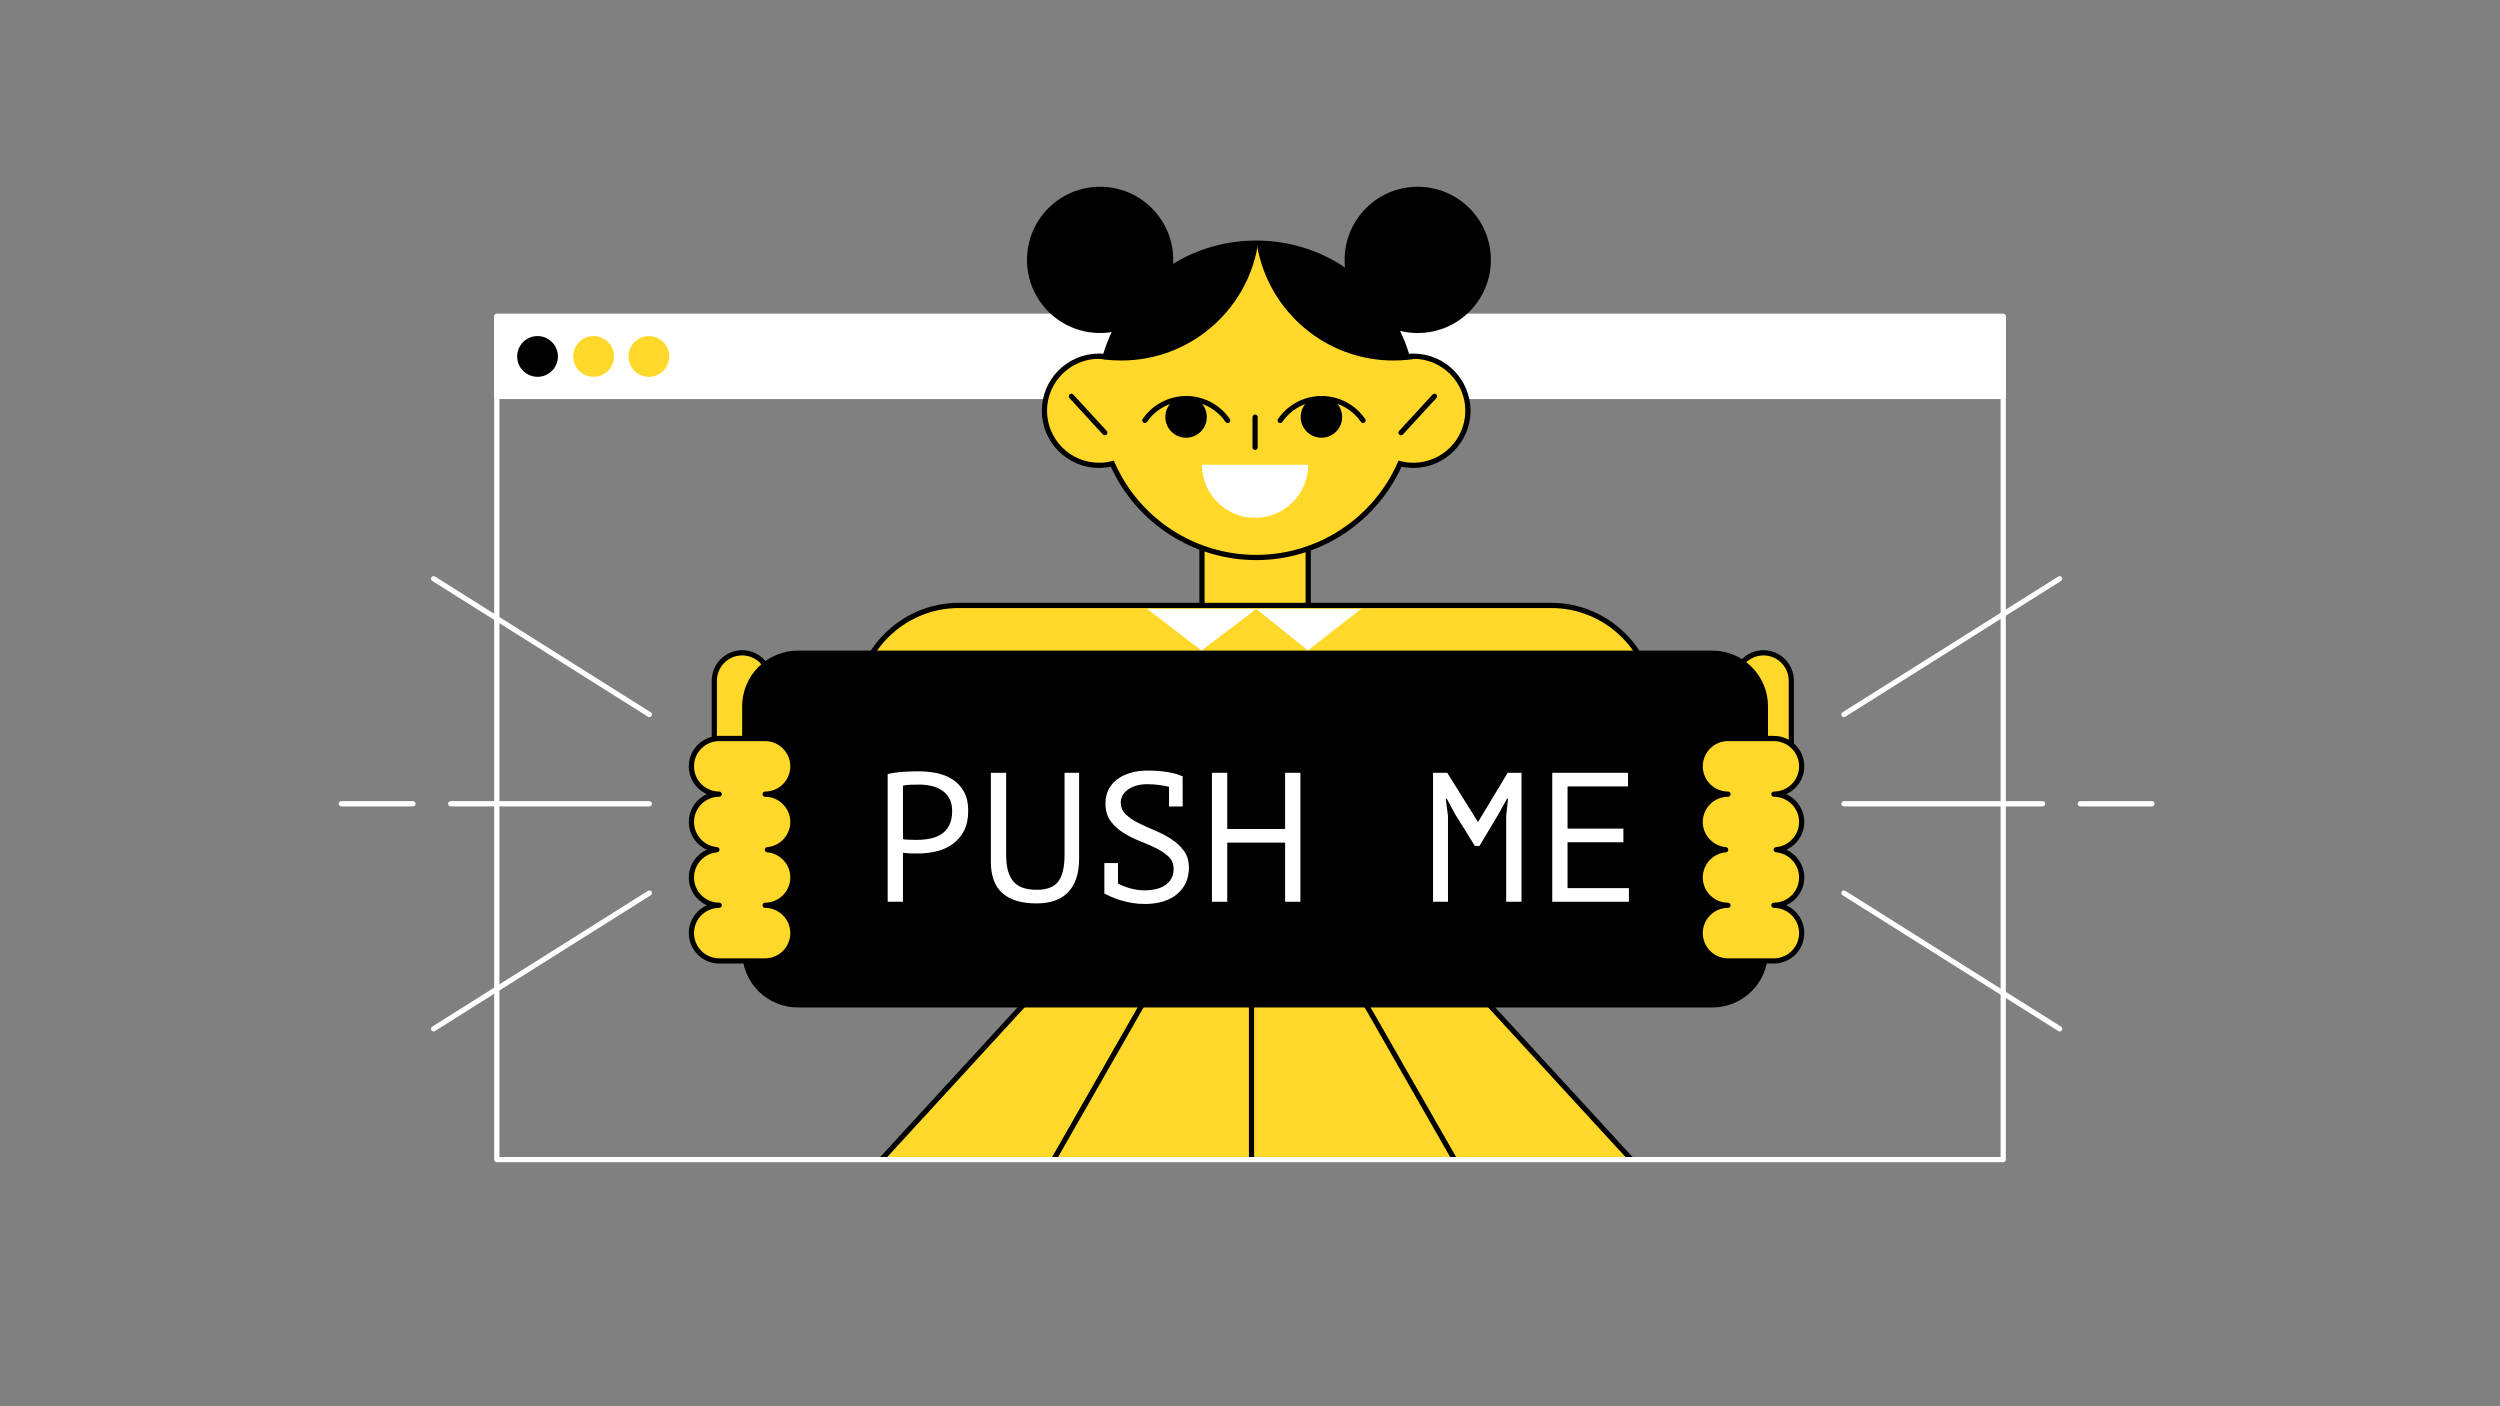 <?xml version="1.0" encoding="utf-8"?>
<!-- Generator: Adobe Illustrator 16.0.0, SVG Export Plug-In . SVG Version: 6.00 Build 0)  -->
<!DOCTYPE svg PUBLIC "-//W3C//DTD SVG 1.1//EN" "http://www.w3.org/Graphics/SVG/1.1/DTD/svg11.dtd">
<svg version="1.1" id="Layer_1" xmlns="http://www.w3.org/2000/svg" xmlns:xlink="http://www.w3.org/1999/xlink" x="0px" y="0px"
	 width="1920px" height="1080px" viewBox="0 0 1920 1080" enable-background="new 0 0 1920 1080" xml:space="preserve">
<rect x="0" y="0" width="1920" height="1080" fill="#808080" stroke="none"/>
<g>
	<g>
		<g>
			<g>
				<polyline fill="#FFD829" points="1252.906,890.573 1142.568,770.385 968.624,770.385 961.165,770.385 787.221,770.385 
					676.882,890.573 				"/>
				<polygon points="1251.433,891.926 1141.689,772.385 788.1,772.385 678.355,891.926 675.409,889.221 786.342,768.385 
					1143.447,768.385 1254.38,889.221 				"/>
			</g>
			<g>
				<line fill="#DDF6C5" x1="878.234" y1="770.385" x2="809.594" y2="890.573"/>
				<rect x="841.914" y="761.275" transform="matrix(0.868 0.496 -0.496 0.868 523.086 -309.238)" width="4" height="138.408"/>
			</g>
			<g>
				<line fill="#DDF6C5" x1="1047.897" y1="770.385" x2="1116.536" y2="890.573"/>
				
					<rect x="1013.013" y="828.479" transform="matrix(0.496 0.868 -0.868 0.496 1266.688 -521.135)" width="138.407" height="4"/>
			</g>
			<g>
				<rect x="959.165" y="770.385" width="4" height="120.188"/>
			</g>
		</g>
		<g>
			<rect x="923.107" y="392.051" fill="#FFD829" width="81.588" height="84.241"/>
			<path d="M1006.695,478.292h-85.588v-88.241h85.588V478.292z M925.107,474.292h77.588v-80.241h-77.588V474.292z"/>
		</g>
		<g>
			<path fill="#FFD829" d="M1270.145,602.44c0,43.517-35.276,78.795-78.796,78.795H736.454c-43.518,0-78.796-35.278-78.796-78.795
				v-58.668c0-43.52,35.278-78.796,78.796-78.796h454.895c43.52,0,78.796,35.276,78.796,78.796V602.44z"/>
			<path d="M1191.349,683.235H736.454c-44.551,0-80.796-36.244-80.796-80.795v-58.668c0-44.551,36.245-80.796,80.796-80.796h454.895
				c44.551,0,80.796,36.245,80.796,80.796v58.668C1272.145,646.991,1235.899,683.235,1191.349,683.235z M736.454,466.977
				c-42.345,0-76.796,34.451-76.796,76.796v58.668c0,42.345,34.451,76.795,76.796,76.795h454.895
				c42.346,0,76.796-34.45,76.796-76.795v-58.668c0-42.345-34.45-76.796-76.796-76.796H736.454z"/>
		</g>
		<g>
			<path fill="#FFD829" d="M591.354,574.708v-51.973c0-11.806-9.569-21.376-21.374-21.376s-21.375,9.57-21.375,21.376v51.973
				c0,11.804,9.57,21.375,21.375,21.375S591.354,586.512,591.354,574.708z"/>
			<path d="M569.98,598.083c-12.889,0-23.375-10.486-23.375-23.375v-51.973c0-12.89,10.486-23.376,23.375-23.376
				c12.889,0,23.374,10.486,23.374,23.376v51.973C593.354,587.597,582.869,598.083,569.98,598.083z M569.98,503.359
				c-10.684,0-19.375,8.692-19.375,19.376v51.973c0,10.684,8.691,19.375,19.375,19.375c10.683,0,19.374-8.691,19.374-19.375v-51.973
				C589.354,512.051,580.664,503.359,569.98,503.359z"/>
		</g>
		<g>
			<g>
				<path fill="#FFFFFF" d="M1538.466,892.573H381.534c-1.104,0-2-0.896-2-2V243.009c0-1.104,0.896-2,2-2h1156.932
					c1.104,0,2,0.896,2,2v647.564C1540.466,891.678,1539.57,892.573,1538.466,892.573z M383.534,888.573h1152.932V245.009H383.534
					V888.573z"/>
			</g>
			<g>
				<rect x="381.534" y="243.009" fill="#FFFFFF" width="1156.932" height="61.484"/>
				<path fill="#FFFFFF" d="M1538.466,306.493H381.534c-1.104,0-2-0.896-2-2v-61.484c0-1.104,0.896-2,2-2h1156.932
					c1.104,0,2,0.896,2,2v61.484C1540.466,305.598,1539.57,306.493,1538.466,306.493z M383.534,302.493h1152.932v-57.484H383.534
					V302.493z"/>
			</g>
			<g>
				<circle cx="412.829" cy="273.751" r="15.647"/>
			</g>
			<g>
				<circle fill="#FFD829" cx="455.859" cy="273.751" r="15.648"/>
			</g>
			<g>
				<circle fill="#FFD829" cx="498.33" cy="273.751" r="15.646"/>
			</g>
		</g>
		<g>
			<path fill="#FFD829" d="M1375.731,574.708v-51.973c0-11.806-9.569-21.376-21.374-21.376s-21.376,9.57-21.376,21.376v51.973
				c0,11.804,9.571,21.375,21.376,21.375S1375.731,586.512,1375.731,574.708z"/>
			<path d="M1354.357,598.083c-12.89,0-23.376-10.486-23.376-23.375v-51.973c0-12.89,10.486-23.376,23.376-23.376
				c12.889,0,23.374,10.486,23.374,23.376v51.973C1377.731,587.597,1367.246,598.083,1354.357,598.083z M1354.357,503.359
				c-10.684,0-19.376,8.692-19.376,19.376v51.973c0,10.684,8.692,19.375,19.376,19.375c10.683,0,19.374-8.691,19.374-19.375v-51.973
				C1373.731,512.051,1365.04,503.359,1354.357,503.359z"/>
		</g>
		<g>
			<path d="M1357.821,730.987c0,23.611-19.141,42.75-42.75,42.75H612.73c-23.609,0-42.75-19.139-42.75-42.75V542.436
				c0-23.613,19.141-42.754,42.75-42.754h702.341c23.609,0,42.75,19.141,42.75,42.754V730.987z"/>
		</g>
		<g>
			<path fill="#FFFFFF" d="M681.733,594.49c3.584-0.85,7.451-1.416,11.604-1.699c4.15-0.282,8.254-0.424,12.311-0.424
				c4.338,0,8.749,0.424,13.231,1.273c4.479,0.85,8.561,2.406,12.24,4.67s6.673,5.377,8.985,9.34
				c2.311,3.961,3.467,9.01,3.467,15.141c0,6.038-1.086,11.133-3.255,15.283c-2.171,4.152-5.048,7.523-8.632,10.117
				c-3.586,2.596-7.69,4.457-12.311,5.59c-4.623,1.131-9.388,1.697-14.292,1.697c-0.473,0-1.251,0-2.335,0
				c-1.085,0-2.218-0.021-3.396-0.07c-1.181-0.047-2.335-0.117-3.467-0.213c-1.132-0.092-1.935-0.188-2.406-0.283v37.641h-11.745
				V594.49z M705.977,602.556c-2.463,0-4.829,0.048-7.102,0.142c-2.273,0.095-4.073,0.332-5.397,0.707v41.037
				c0.473,0.189,1.229,0.307,2.271,0.354c1.041,0.049,2.131,0.096,3.268,0.142c1.137,0.049,2.225,0.071,3.268,0.071
				c1.042,0,1.8,0,2.273,0c3.219,0,6.414-0.306,9.587-0.92c3.17-0.613,6.036-1.721,8.592-3.326c2.556-1.603,4.616-3.867,6.18-6.792
				c1.561-2.923,2.344-6.651,2.344-11.179c0-3.867-0.734-7.098-2.202-9.693c-1.468-2.594-3.41-4.67-5.824-6.227
				c-2.414-1.557-5.138-2.664-8.167-3.325C712.038,602.887,709.006,602.556,705.977,602.556z"/>
			<path fill="#FFFFFF" d="M817.577,593.499h11.18v66.083c0,5.943-0.779,11.086-2.33,15.424c-1.555,4.341-3.744,7.902-6.568,10.685
				c-2.824,2.784-6.262,4.835-10.307,6.155c-4.049,1.32-8.52,1.98-13.415,1.98c-11.674,0-20.454-2.639-26.338-7.924
				c-5.883-5.282-8.824-13.301-8.824-24.056v-68.348h11.745v62.829c0,5.001,0.495,9.222,1.486,12.664
				c0.99,3.445,2.452,6.227,4.387,8.35c1.932,2.122,4.387,3.656,7.358,4.599c2.971,0.944,6.438,1.415,10.4,1.415
				c7.642,0,13.089-2.098,16.345-6.297c3.254-4.197,4.881-11.108,4.881-20.73V593.499z"/>
			<path fill="#FFFFFF" d="M858.612,678.544c2.83,1.511,6.015,2.76,9.552,3.75c3.538,0.991,7.098,1.485,10.684,1.485
				c3.113,0,6.036-0.305,8.773-0.92c2.735-0.611,5.116-1.602,7.146-2.971c2.027-1.367,3.63-3.089,4.811-5.165
				c1.179-2.074,1.77-4.528,1.77-7.358c0-3.867-1.298-7.027-3.892-9.48c-2.596-2.453-5.826-4.621-9.693-6.51
				c-3.869-1.886-8.065-3.726-12.594-5.519c-4.528-1.791-8.728-3.913-12.594-6.368c-3.87-2.451-7.1-5.447-9.693-8.985
				c-2.596-3.538-3.892-8.042-3.892-13.514c0-3.867,0.778-7.358,2.335-10.472s3.75-5.753,6.58-7.924
				c2.83-2.17,6.248-3.844,10.259-5.023c4.009-1.179,8.466-1.77,13.372-1.77c5.66,0,10.801,0.402,15.425,1.203
				c4.621,0.803,8.3,1.863,11.037,3.184l0.283-0.141v0.283h0.142l-0.142,0.424v22.641H897.81v-15.141
				c-2.359-0.566-4.952-1.037-7.783-1.416c-2.83-0.375-5.85-0.565-9.056-0.565c-3.113,0-5.921,0.378-8.42,1.132
				c-2.501,0.756-4.623,1.77-6.367,3.043c-1.747,1.273-3.092,2.76-4.033,4.457c-0.944,1.698-1.415,3.491-1.415,5.377
				c0,3.68,1.296,6.746,3.892,9.198c2.593,2.454,5.823,4.647,9.692,6.58c3.867,1.935,8.066,3.845,12.595,5.731
				c4.528,1.888,8.725,4.081,12.594,6.58c3.867,2.5,7.098,5.496,9.693,8.984c2.593,3.492,3.891,7.832,3.891,13.02
				c0,4.244-0.777,8.065-2.334,11.461c-1.557,3.396-3.774,6.322-6.651,8.773c-2.879,2.455-6.416,4.341-10.612,5.66
				c-4.199,1.32-8.939,1.982-14.222,1.982c-3.586,0-6.982-0.283-10.188-0.85c-3.208-0.566-6.155-1.273-8.844-2.123
				c-2.688-0.849-5.095-1.744-7.217-2.688c-2.123-0.942-3.799-1.744-5.023-2.405l0.142-0.425v-22.924h10.471V678.544z"/>
			<path fill="#FFFFFF" d="M986.957,647.13h-44.433v45.423h-11.745v-99.054h11.745v43.159h44.433v-43.159h11.745v99.054h-11.745
				V647.13z"/>
			<path fill="#FFFFFF" d="M1156.761,626.753l1.415-13.442h-0.707l-6.793,12.169l-14.434,24.197h-3.537l-15.142-24.339
				l-6.509-12.027h-0.708l1.698,13.301v65.941h-11.462v-99.054h10.896l23.489,37.641h0.283l22.641-37.641h10.613v99.054h-11.745
				V626.753z"/>
			<path fill="#FFFFFF" d="M1192.136,593.499h58.159v10.472h-46.414v32.404h42.877v10.472h-42.877v35.235h47.122v10.471h-58.867
				V593.499z"/>
		</g>
		<g>
			<path fill="#FFD829" d="M608.958,631.289c0-11.806-9.569-21.375-21.374-21.375c11.805,0,21.374-9.571,21.374-21.376
				s-9.569-21.375-21.374-21.375h-35.206c-11.806,0-21.376,9.57-21.376,21.375s9.57,21.376,21.376,21.376
				c-11.806,0-21.376,9.569-21.376,21.375c0,11.201,8.615,20.382,19.581,21.296c-10.966,0.912-19.581,10.093-19.581,21.293
				c0,11.807,9.57,21.375,21.376,21.375c-11.806,0-21.376,9.572-21.376,21.375c0,11.807,9.57,21.377,21.376,21.377h35.206
				c11.805,0,21.374-9.57,21.374-21.377c0-11.803-9.569-21.375-21.374-21.375c11.805,0,21.374-9.568,21.374-21.375
				c0-11.2-8.615-20.381-19.58-21.293C600.343,651.671,608.958,642.49,608.958,631.289z"/>
			<path d="M587.584,740.005h-35.206c-12.89,0-23.376-10.487-23.376-23.377c0-9.524,5.726-17.736,13.917-21.375
				c-8.19-3.639-13.917-11.851-13.917-21.375c0-9.345,5.649-17.591,13.78-21.294c-8.131-3.704-13.78-11.95-13.78-21.295
				c0-9.524,5.726-17.736,13.917-21.375c-8.19-3.639-13.917-11.852-13.917-21.376c0-12.889,10.486-23.375,23.376-23.375h35.206
				c12.889,0,23.374,10.486,23.374,23.375c0,9.524-5.726,17.737-13.916,21.376c8.19,3.639,13.916,11.851,13.916,21.375
				c0,9.345-5.648,17.591-13.78,21.295c8.131,3.703,13.78,11.949,13.78,21.294c0,9.524-5.726,17.736-13.916,21.375
				c8.19,3.639,13.916,11.851,13.916,21.375C610.958,729.518,600.473,740.005,587.584,740.005z M554.378,695.253
				c0,1.104-0.896,2-2,2c-10.684,0-19.376,8.691-19.376,19.375c0,10.685,8.692,19.377,19.376,19.377h35.206
				c10.683,0,19.374-8.692,19.374-19.377c0-10.684-8.691-19.375-19.374-19.375c-1.104,0-2-0.896-2-2s0.896-2,2-2
				c10.683,0,19.374-8.691,19.374-19.375c0-9.994-7.795-18.472-17.746-19.3c-1.037-0.086-1.834-0.953-1.834-1.993
				s0.797-1.906,1.834-1.993c9.951-0.829,17.746-9.309,17.746-19.303c0-10.684-8.691-19.375-19.374-19.375c-1.104,0-2-0.896-2-2
				s0.896-2,2-2c10.683,0,19.374-8.692,19.374-19.376s-8.691-19.375-19.374-19.375h-35.206c-10.684,0-19.376,8.691-19.376,19.375
				s8.692,19.376,19.376,19.376c1.104,0,2,0.896,2,2s-0.896,2-2,2c-10.684,0-19.376,8.691-19.376,19.375
				c0,9.994,7.795,18.474,17.747,19.303c1.037,0.087,1.834,0.953,1.834,1.993s-0.797,1.907-1.834,1.993
				c-9.952,0.828-17.747,9.306-17.747,19.3c0,10.684,8.692,19.375,19.376,19.375C553.482,693.253,554.378,694.148,554.378,695.253z"
				/>
		</g>
		<g>
			<path fill="#FFD829" d="M1383.695,631.289c0-11.806-9.569-21.375-21.374-21.375c11.805,0,21.374-9.571,21.374-21.376
				s-9.569-21.375-21.374-21.375h-35.207c-11.807,0-21.375,9.57-21.375,21.375s9.568,21.376,21.375,21.376
				c-11.807,0-21.375,9.569-21.375,21.375c0,11.201,8.617,20.382,19.581,21.296c-10.964,0.912-19.581,10.093-19.581,21.293
				c0,11.807,9.568,21.375,21.375,21.375c-11.807,0-21.375,9.572-21.375,21.375c0,11.807,9.568,21.377,21.375,21.377h35.207
				c11.805,0,21.374-9.57,21.374-21.377c0-11.803-9.569-21.375-21.374-21.375c11.805,0,21.374-9.568,21.374-21.375
				c0-11.2-8.616-20.381-19.579-21.293C1375.079,651.671,1383.695,642.49,1383.695,631.289z"/>
			<path d="M1362.321,740.005h-35.207c-12.889,0-23.375-10.487-23.375-23.377c0-9.524,5.726-17.736,13.916-21.375
				c-8.19-3.639-13.916-11.851-13.916-21.375c0-9.345,5.649-17.591,13.78-21.294c-8.131-3.704-13.78-11.95-13.78-21.295
				c0-9.524,5.726-17.736,13.916-21.375c-8.19-3.639-13.916-11.852-13.916-21.376c0-12.889,10.486-23.375,23.375-23.375h35.207
				c12.889,0,23.374,10.486,23.374,23.375c0,9.524-5.726,17.737-13.915,21.376c8.189,3.639,13.915,11.851,13.915,21.375
				c0,9.345-5.648,17.591-13.779,21.295c8.131,3.703,13.779,11.949,13.779,21.294c0,9.524-5.726,17.736-13.915,21.375
				c8.189,3.639,13.915,11.851,13.915,21.375C1385.695,729.518,1375.21,740.005,1362.321,740.005z M1329.114,695.253
				c0,1.104-0.896,2-2,2c-10.684,0-19.375,8.691-19.375,19.375c0,10.685,8.691,19.377,19.375,19.377h35.207
				c10.683,0,19.374-8.692,19.374-19.377c0-10.684-8.691-19.375-19.374-19.375c-1.104,0-2-0.896-2-2s0.896-2,2-2
				c10.683,0,19.374-8.691,19.374-19.375c0-9.994-7.795-18.472-17.745-19.3c-1.036-0.086-1.834-0.953-1.834-1.993
				s0.797-1.906,1.834-1.993c9.95-0.829,17.745-9.309,17.745-19.303c0-10.684-8.691-19.375-19.374-19.375c-1.104,0-2-0.896-2-2
				s0.896-2,2-2c10.683,0,19.374-8.692,19.374-19.376s-8.691-19.375-19.374-19.375h-35.207c-10.684,0-19.375,8.691-19.375,19.375
				s8.691,19.376,19.375,19.376c1.104,0,2,0.896,2,2s-0.896,2-2,2c-10.684,0-19.375,8.691-19.375,19.375
				c0,9.994,7.796,18.473,17.747,19.303c1.037,0.087,1.834,0.953,1.834,1.993s-0.798,1.907-1.834,1.993
				c-9.952,0.828-17.747,9.306-17.747,19.3c0,10.684,8.691,19.375,19.375,19.375
				C1328.219,693.253,1329.114,694.148,1329.114,695.253z"/>
		</g>
		<g>
			<g>
				<g>
					<defs>
						<path id="SVGID_1_" d="M1085.448,273.547c-1.607,0-3.191,0.1-4.752,0.275c-14.562-50.304-60.961-87.085-115.956-87.085
							s-101.396,36.781-115.957,87.085c-1.561-0.176-3.144-0.275-4.751-0.275c-23.148,0-41.913,18.766-41.913,41.912
							c0,23.149,18.765,41.913,41.913,41.913c3.526,0,6.948-0.441,10.221-1.261c18.714,42.425,61.138,72.042,110.487,72.042
							c49.348,0,91.771-29.617,110.486-72.042c3.271,0.819,6.694,1.261,10.222,1.261c23.147,0,41.912-18.764,41.912-41.913
							C1127.36,292.312,1108.596,273.547,1085.448,273.547z"/>
					</defs>
					<defs>
						<path id="SVGID_2_" d="M964.74,430.153c-48.054,0-91.691-28.097-111.639-71.725c-2.981,0.627-6.024,0.944-9.069,0.944
							c-24.214,0-43.913-19.699-43.913-43.913c0-24.213,19.699-43.912,43.913-43.912c1.074,0,2.18,0.043,3.302,0.129
							c7.429-24.386,22.67-46.301,43.051-61.851c21.513-16.413,47.225-25.088,74.354-25.088s52.841,8.675,74.354,25.088
							c20.38,15.549,35.621,37.464,43.052,61.851c1.122-0.086,2.228-0.129,3.303-0.129c24.213,0,43.912,19.699,43.912,43.912
							c0,24.214-19.699,43.913-43.912,43.913c-3.046,0-6.09-0.317-9.07-0.944C1056.43,402.057,1012.793,430.153,964.74,430.153z
							 M855.402,353.762l0.681,1.542c18.985,43.039,61.635,70.849,108.657,70.849c47.021,0,89.671-27.81,108.656-70.849l0.681-1.542
							l1.636,0.41c3.181,0.797,6.457,1.201,9.735,1.201c22.008,0,39.912-17.905,39.912-39.913c0-22.008-17.904-39.912-39.912-39.912
							c-1.456,0-2.979,0.088-4.528,0.263l-1.676,0.189l-0.469-1.62c-7.008-24.207-21.962-46.002-42.108-61.373
							c-20.81-15.876-45.682-24.269-71.927-24.269c-26.246,0-51.118,8.392-71.928,24.269
							c-20.147,15.371-35.101,37.167-42.108,61.373l-0.469,1.62l-1.676-0.189c-1.548-0.174-3.071-0.263-4.527-0.263
							c-22.008,0-39.913,17.904-39.913,39.912c0,22.008,17.905,39.913,39.913,39.913c3.277,0,6.552-0.404,9.735-1.201
							L855.402,353.762z"/>
					</defs>
					<use xlink:href="#SVGID_1_"  overflow="visible" fill="#FFD829"/>
					<use xlink:href="#SVGID_2_"  overflow="visible"/>
					<clipPath id="SVGID_3_">
						<use xlink:href="#SVGID_1_"  overflow="visible"/>
					</clipPath>
					<clipPath id="SVGID_4_" clip-path="url(#SVGID_3_)">
						<use xlink:href="#SVGID_2_"  overflow="visible"/>
					</clipPath>
				</g>
				<g>
					<line fill="#DDF6C5" x1="822.795" y1="304.372" x2="848.502" y2="332.314"/>
					<path d="M848.502,334.314c-0.54,0-1.078-0.217-1.472-0.646l-25.707-27.942c-0.748-0.813-0.695-2.078,0.118-2.826
						c0.814-0.748,2.079-0.694,2.826,0.118l25.707,27.942c0.748,0.813,0.695,2.078-0.118,2.826
						C849.472,334.14,848.986,334.314,848.502,334.314z"/>
				</g>
				<g>
					<line fill="#DDF6C5" x1="1101.672" y1="304.372" x2="1075.966" y2="332.314"/>
					<path d="M1075.965,334.314c-0.483,0-0.969-0.175-1.354-0.528c-0.812-0.748-0.865-2.013-0.117-2.826l25.706-27.942
						c0.747-0.813,2.012-0.866,2.826-0.118c0.812,0.748,0.865,2.013,0.117,2.826l-25.706,27.942
						C1077.043,334.097,1076.505,334.314,1075.965,334.314z"/>
				</g>
			</g>
			<g>
				<g>
					<circle cx="1088.82" cy="199.589" r="56.163"/>
				</g>
				<g>
					<circle cx="844.889" cy="199.589" r="56.163"/>
				</g>
			</g>
			<g>
				<g>
					<circle cx="910.905" cy="320.26" r="15.926"/>
				</g>
				<g>
					<path d="M942.854,324.894c-0.637,0-1.263-0.303-1.651-0.868c-6.834-9.955-18.108-15.897-30.158-15.897
						s-23.323,5.943-30.158,15.897c-0.625,0.911-1.87,1.143-2.781,0.517c-0.911-0.625-1.142-1.87-0.517-2.781
						c7.581-11.042,20.088-17.634,33.456-17.634s25.875,6.592,33.456,17.634c0.625,0.911,0.394,2.155-0.517,2.781
						C943.638,324.78,943.244,324.894,942.854,324.894z"/>
				</g>
			</g>
			<g>
				<g>
					<circle cx="1014.848" cy="320.26" r="15.927"/>
				</g>
				<g>
					<path d="M1046.797,324.894c-0.637,0-1.263-0.303-1.65-0.868c-6.835-9.955-18.108-15.897-30.158-15.897
						c-12.049,0-23.323,5.943-30.159,15.898c-0.625,0.91-1.87,1.141-2.78,0.517c-0.911-0.625-1.143-1.871-0.517-2.781
						c7.582-11.042,20.089-17.633,33.456-17.633c13.368,0,25.875,6.592,33.455,17.634c0.626,0.911,0.395,2.155-0.517,2.781
						C1047.581,324.78,1047.187,324.894,1046.797,324.894z"/>
				</g>
			</g>
			<g>
				<line fill="#DDF6C5" x1="963.901" y1="320.38" x2="963.901" y2="343.568"/>
				<path d="M963.901,345.568c-1.104,0-2-0.896-2-2V320.38c0-1.104,0.896-2,2-2s2,0.896,2,2v23.188
					C965.901,344.673,965.006,345.568,963.901,345.568z"/>
			</g>
			<g>
				<path fill="#FFFFFF" d="M1004.695,356.902c0,22.529-18.264,40.794-40.794,40.794c-22.529,0-40.794-18.265-40.794-40.794"/>
			</g>
		</g>
	</g>
	<g>
		<polygon fill="#FFFFFF" points="964.895,467.611 922.733,499.586 880.865,467.611 		"/>
	</g>
	<g>
		<polygon fill="#FFFFFF" points="1045.412,467.611 1004.423,499.586 964.895,467.611 		"/>
	</g>
</g>
<g>
	<g>
		<path fill="#FFFFFF" d="M498.682,550.721c-0.364,0-0.732-0.099-1.063-0.308L331.96,446.148c-0.935-0.588-1.216-1.823-0.627-2.758
			c0.588-0.935,1.824-1.214,2.758-0.627l165.658,104.266c0.935,0.588,1.216,1.823,0.627,2.758
			C499.996,550.39,499.346,550.721,498.682,550.721z"/>
	</g>
	<g>
		<path fill="#FFFFFF" d="M333.027,792.138c-0.665,0-1.314-0.331-1.695-0.935c-0.588-0.935-0.307-2.17,0.627-2.758L497.618,684.18
			c0.936-0.591,2.17-0.308,2.758,0.627s0.307,2.17-0.627,2.758L334.091,791.83C333.76,792.039,333.391,792.138,333.027,792.138z"/>
	</g>
	<g>
		<path fill="#FFFFFF" d="M498.684,619.297H346.123c-1.104,0-2-0.896-2-2s0.896-2,2-2h152.561c1.104,0,2,0.896,2,2
			S499.788,619.297,498.684,619.297z"/>
	</g>
	<g>
		<path fill="#FFFFFF" d="M317.192,619.297h-55.066c-1.104,0-2-0.896-2-2s0.896-2,2-2h55.066c1.104,0,2,0.896,2,2
			S318.297,619.297,317.192,619.297z"/>
	</g>
</g>
<g>
	<g>
		<path fill="#FFFFFF" d="M1416.164,550.721c-0.665,0-1.314-0.331-1.694-0.935c-0.589-0.935-0.308-2.17,0.627-2.758l165.658-104.266
			c0.936-0.587,2.17-0.307,2.758,0.627c0.589,0.935,0.308,2.17-0.627,2.758l-165.658,104.265
			C1416.896,550.622,1416.528,550.721,1416.164,550.721z"/>
	</g>
	<g>
		<path fill="#FFFFFF" d="M1581.818,792.138c-0.364,0-0.732-0.099-1.063-0.308l-165.658-104.266
			c-0.935-0.588-1.216-1.823-0.627-2.758c0.588-0.936,1.822-1.218,2.758-0.627l165.658,104.266c0.935,0.588,1.216,1.823,0.627,2.758
			C1583.133,791.807,1582.482,792.138,1581.818,792.138z"/>
	</g>
	<g>
		<path fill="#FFFFFF" d="M1568.723,619.297h-152.561c-1.104,0-2-0.896-2-2s0.896-2,2-2h152.561c1.104,0,2,0.896,2,2
			S1569.827,619.297,1568.723,619.297z"/>
	</g>
	<g>
		<path fill="#FFFFFF" d="M1652.719,619.297h-55.065c-1.104,0-2-0.896-2-2s0.896-2,2-2h55.065c1.104,0,2,0.896,2,2
			S1653.823,619.297,1652.719,619.297z"/>
	</g>
</g>
<g>
	<g>
		<path fill="none" d="M965.7,190.042c-9.179,49.418-52.51,86.839-104.588,86.839c-8.286,0-16.35-0.948-24.091-2.74
			c-19.809,3.337-34.902,20.561-34.902,41.317c0,23.149,18.765,41.913,41.913,41.913c3.526,0,6.948-0.441,10.221-1.261
			c18.714,42.425,61.138,72.042,110.487,72.042c49.348,0,91.771-29.617,110.486-72.042c3.271,0.819,6.694,1.261,10.222,1.261
			c23.147,0,41.912-18.764,41.912-41.913c0-20.385-14.557-37.365-33.842-41.128c-7.478,1.666-15.249,2.551-23.229,2.551
			C1018.212,276.882,974.88,239.461,965.7,190.042z"/>
	</g>
	<g>
		<path d="M965.7,190.042c-0.203-1.094-0.396-2.191-0.564-3.297c-0.133,0-0.263-0.008-0.396-0.008
			c-54.995,0-101.396,36.781-115.957,87.085c-1.561-0.176-3.144-0.275-4.751-0.275c-2.39,0-4.73,0.211-7.011,0.595
			c7.741,1.792,15.805,2.74,24.091,2.74C913.19,276.882,956.521,239.461,965.7,190.042z"/>
	</g>
	<g>
		<path d="M1080.696,273.822c-14.428-49.838-60.109-86.38-114.436-87.053c-0.168,1.098-0.358,2.188-0.561,3.273
			c9.18,49.418,52.512,86.839,104.59,86.839c7.979,0,15.751-0.885,23.229-2.551c-2.612-0.51-5.309-0.784-8.07-0.784
			C1083.841,273.547,1082.257,273.646,1080.696,273.822z"/>
	</g>
	<g>
		<path d="M965.7,190.042c0.202-1.086,0.393-2.176,0.561-3.273c-0.376-0.004-0.748-0.022-1.125-0.023
			C965.305,187.851,965.497,188.949,965.7,190.042z"/>
	</g>
</g>
</svg>
